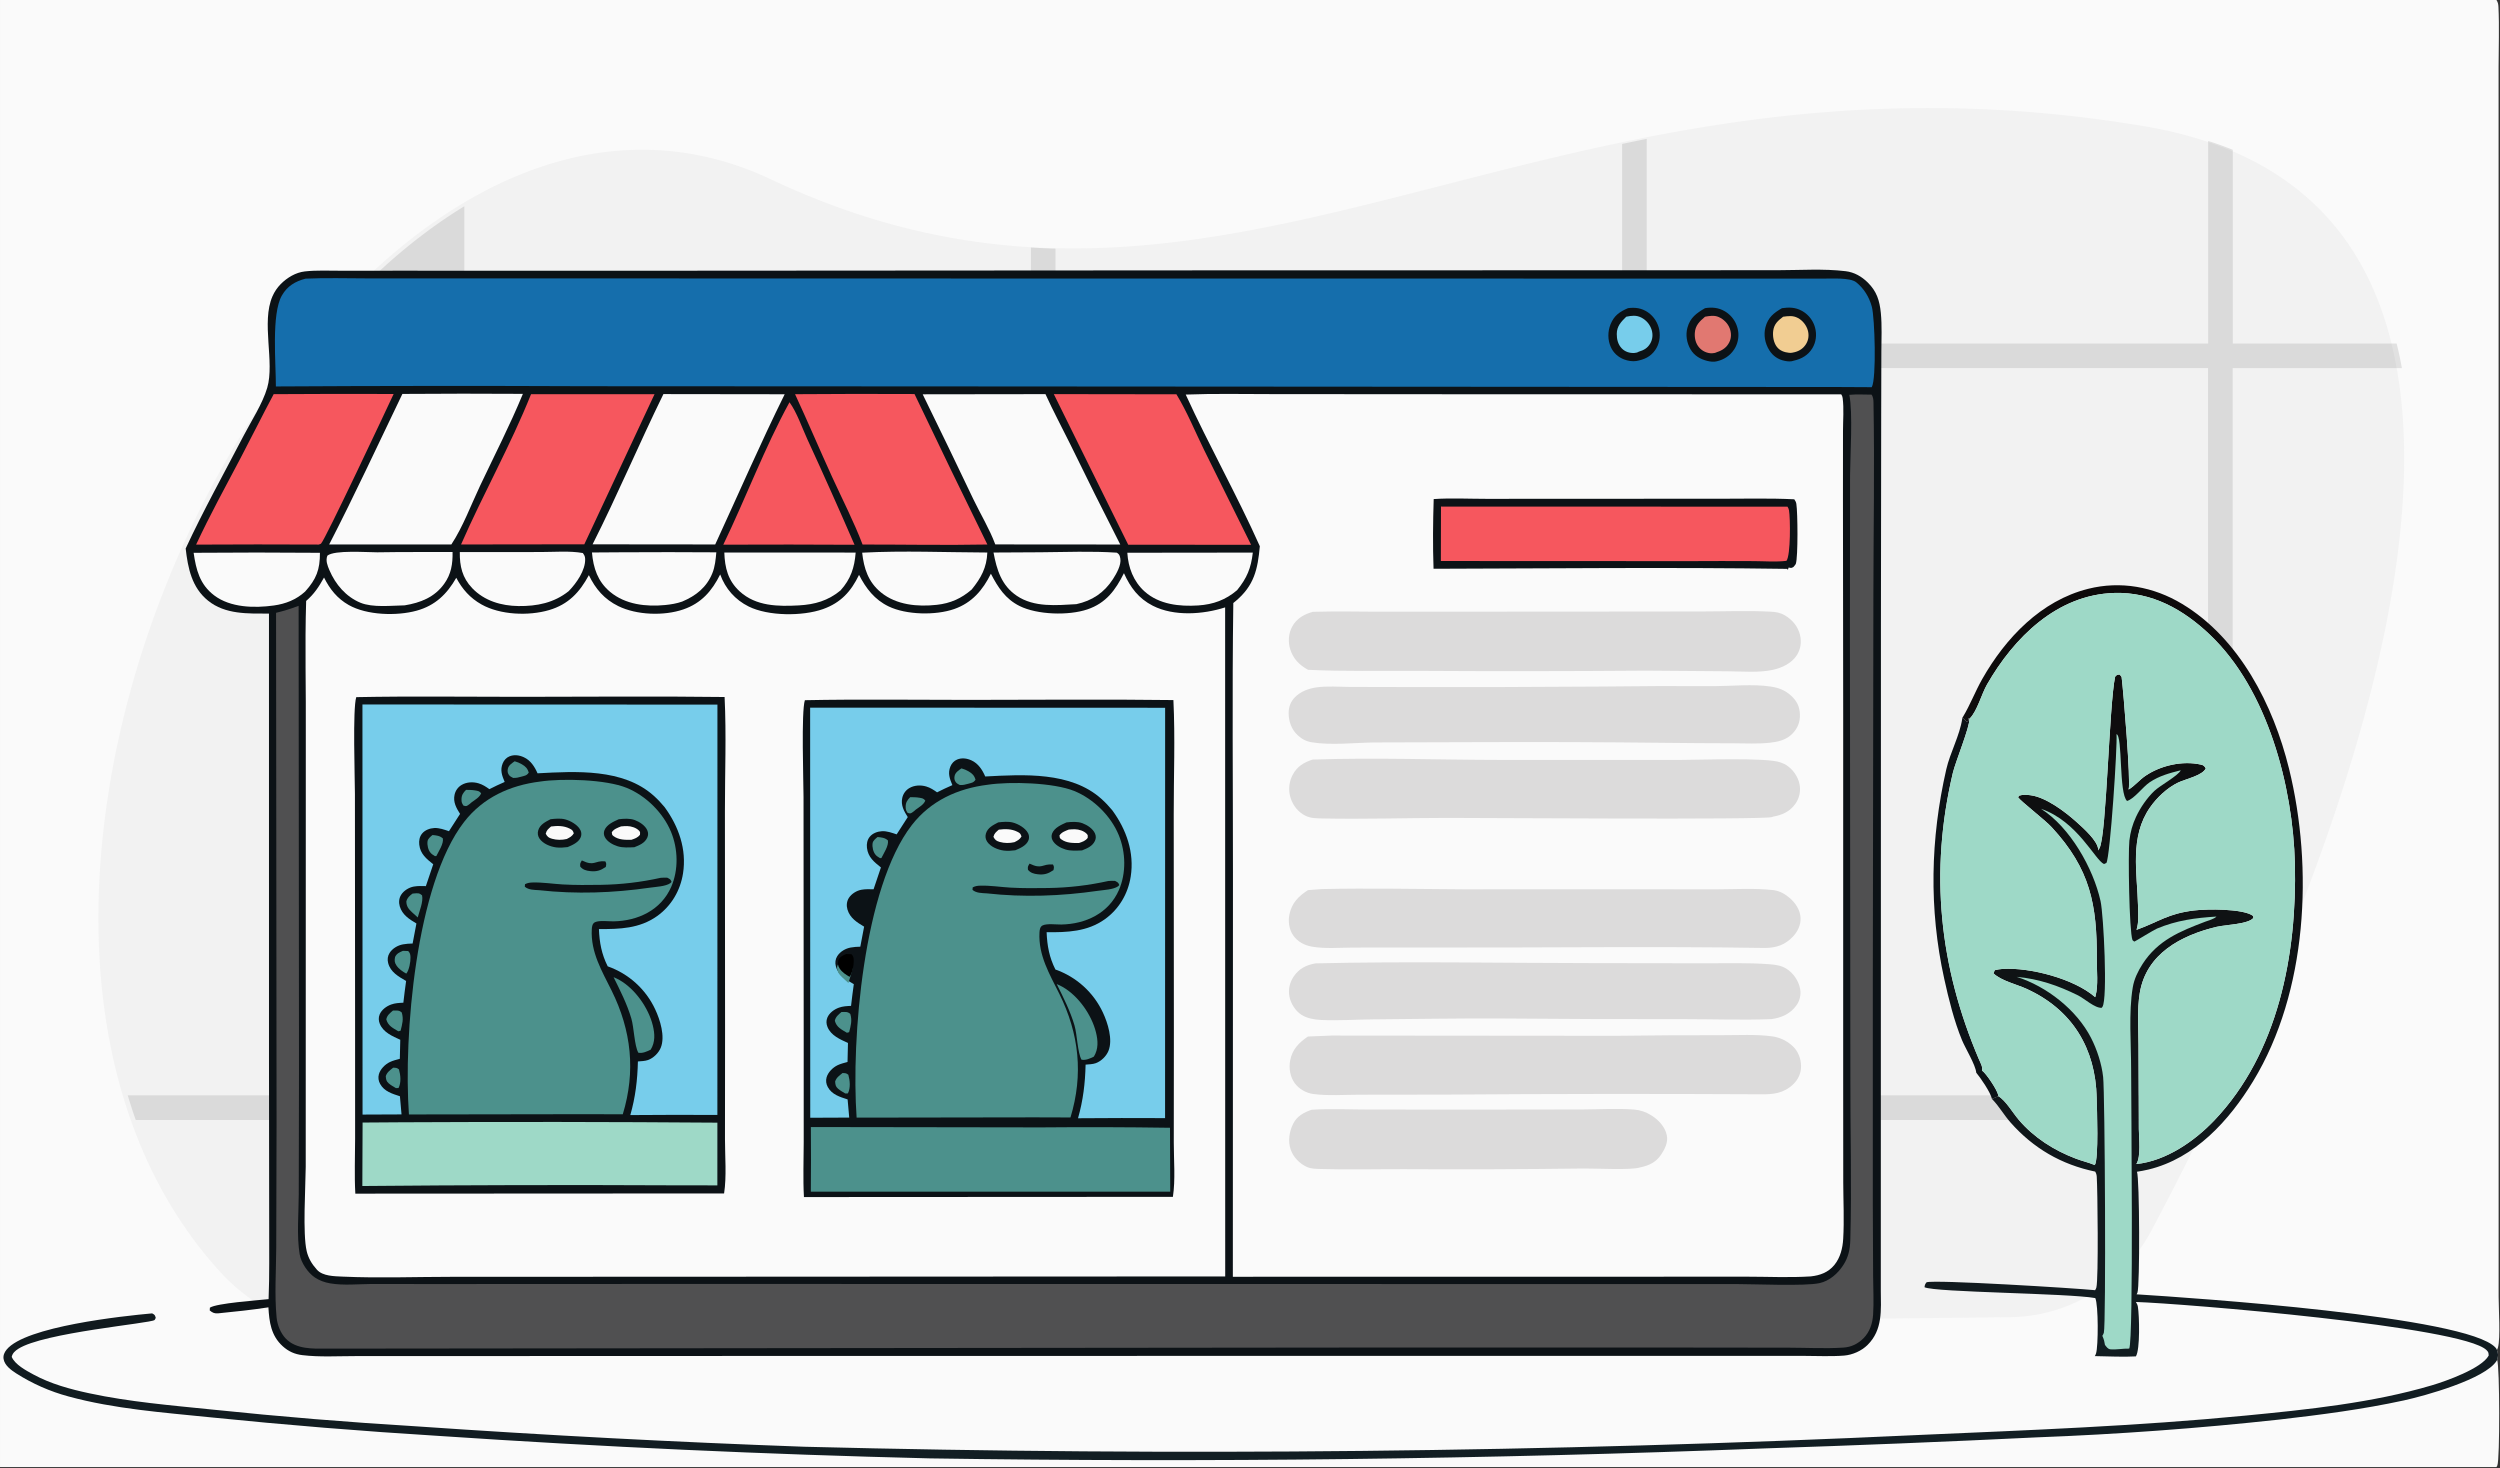 <?xml version="1.0" encoding="UTF-8" standalone="no"?>
<svg
   version="1.1"
   viewBox="0 0 1129 663"
   id="svg77"
   sodipodi:docname="undraw_attributico_douple.svg"
   inkscape:version="1.3.2 (091e20e, 2023-11-25, custom)"
   xmlns:inkscape="http://www.inkscape.org/namespaces/inkscape"
   xmlns:sodipodi="http://sodipodi.sourceforge.net/DTD/sodipodi-0.dtd"
   xmlns:xlink="http://www.w3.org/1999/xlink"
   xmlns="http://www.w3.org/2000/svg"
   xmlns:svg="http://www.w3.org/2000/svg">
  <rect x="0" y="0" width="1129" height="663" fill="#333333" stroke="none"/>
  <sodipodi:namedview
     id="namedview77"
     pagecolor="#ffffff"
     bordercolor="#000000"
     borderopacity="0.25"
     inkscape:showpageshadow="2"
     inkscape:pageopacity="0.0"
     inkscape:pagecheckerboard="0"
     inkscape:deskcolor="#d1d1d1"
     inkscape:zoom="0.87422498"
     inkscape:cx="564.5"
     inkscape:cy="331.15046"
     inkscape:window-width="1920"
     inkscape:window-height="1009"
     inkscape:window-x="-8"
     inkscape:window-y="-8"
     inkscape:window-maximized="1"
     inkscape:current-layer="svg77" />
  <path
     transform="scale(0.647,0.647)"
     d="m0 0h1742.5c1.02 1.612 1.29 2.829 1.38 4.713 0.69 13.992 0.1 28.296 0.1 42.313l0.01 81.987 0.01 250.85 0.01 431.8v93.478c0 8.197 1.39 28.686-0.48 35.514-0.16 0.584-0.41 1.151-0.68 1.692 0.96 3.081 0.94 3.593 0.12 6.719 1.84 4.665 1.94 69.971 0.14 73.841-0.24 0.52-0.34 0.66-0.61 1.1h-1742.5v-1024z"
     fill="#FAFAFA"
     id="path1" />
  <defs
     id="defs3">
    <linearGradient
       id="gradient_0"
       x1="862.84"
       x2="874.72"
       y1="421.89"
       y2="1018.4"
       gradientUnits="userSpaceOnUse">
      <stop
         stop-color="#0D0A0A"
         offset="0"
         id="stop2" />
      <stop
         stop-color="#121E23"
         offset="1"
         id="stop3" />
    </linearGradient>
  </defs>
  <path
     id="Path_299"
     data-name="Path 299"
     d="m 1005.915,486.967 q -1.74,3.75 -3.47,7.4 -2.7,5.67 -5.33,11.12 c -0.78,1.61 -1.56,3.19 -2.32,4.77 -8.6,17.57 -16.63,33.11 -23.45,45.89 a 73.21,73.21 0 0 1 -63.81,38.7 l -151.65,1.65 h -1.6 l -13,0.14 -11.12,0.12 -34.1,0.37 h -1.38 l -17.36,0.19 h -0.53 l -107,1.16 -95.51,1 -11.11,0.12 -69,0.75 h -0.08 l -44.75,0.48 h -0.48 l -141.5,1.53 -42.33,0.46 a 87.991,87.991 0 0 1 -10.79,-0.54 v 0 c -1.22,-0.14 -2.44,-0.3 -3.65,-0.49 a 87.38,87.38 0 0 1 -51.29,-27.54 c -18.21,-20.03 -31.46,-43.4 -40.36,-68.76 q -1.93,-5.49 -3.6,-11.12 c -30.81,-104.15 6.75,-238.52 74.35,-328.44 q 4.25,-5.64 8.64,-11 l 0.07,-0.08 c 20.79,-25.52 44.1,-46.84 68.93,-62 44,-26.91 92.75,-34.49 140.7,-11.9 40.57,19.12 78.45,28.11 115.17,30.55 3.71,0.24 7.42,0.42 11.11,0.53 84.23,2.65 163.17,-27.7 255.87,-47.29 3.69,-0.78 7.39,-1.55 11.12,-2.28 66.13,-13.16 139.49,-20.1 226.73,-5.51 a 189.089,189.089 0 0 1 26.76,6.4 q 5.77,1.86 11.12,4 c 41.64,16.94 64.35,48.24 74,87.46 q 1.37,5.46 2.37,11.11 c 17.11,94.34 -33,228.16 -76.37,321.05 z"
     fill="#f2f2f2" />
  <path
     d="m 543.814,494.664 a 95.21,95.21 0 0 1 -1.87,11.12 h 93.7 v -11.12 z m -78.25,62.81 11.11,-0.09 v -27.47 c -3.81,-0.17 -7.52,-0.34 -11.11,-0.52 z m -232.92,-62.81 v 11.12 h 198.5 v -11.12 z m 849.68,-339.52 h -74 V 67.654 q -5.35,-2.17 -11.12,-4 v 91.49 h -253.54 V 62.724 c -3.73,0.73 -7.43,1.5 -11.12,2.28 v 90.14 h -255.87 v -42.85 c -3.69,-0.11 -7.4,-0.29 -11.11,-0.53 v 43.38 h -255.87 V 93.144 c -24.83,15.16 -48.14,36.48 -68.93,62 h -0.07 v 0.08 q -4.4,5.4 -8.64,11 h 8.64 v 328.44 h -83 q 1.66,5.63 3.6,11.12 h 79.39 v 93.62 a 87,87 0 0 0 12.2,2.79 c 1.21,0.19 2.43,0.35 3.65,0.49 a 87.991,87.991 0 0 0 10.79,0.54 l 42.33,-0.46 v -97 h 255.91 v 94.21 l 11.11,-0.12 v -94.07 h 255.87 v 91.36 l 11.12,-0.12 v -91.24 h 253.49 v 4.77 c 0.76,-1.58 1.54,-3.16 2.32,-4.77 q 2.63,-5.45 5.33,-11.12 1.73,-3.64 3.47,-7.4 v -321 h 76.42 q -1.01,-5.69 -2.37,-11.12 z m -872.63,339.52 v -328.44 h 255.87 v 328.44 z m 267,0 v -328.44 h 255.85 v 328.44 z m 520.48,0 h -253.51 v -328.44 h 253.49 z"
     opacity="0.1"
     data-name="Path 300"
     id="path4" />
  <path
     transform="scale(0.647,0.647)"
     d="m1369.7 501.06c0.21 0.137 0.42 0.271 0.63 0.411 1.02 0.687 1.82 1.594 2.66 2.487l0.7-0.387 0.35-2.387 0.51 0.044 0.05 0.522c0.55 5.057-9.72 30.089-11.51 37.642-16.41 69.246-9.53 135.22 18.28 200.24 1.04 2.448 2.63 4.908 2.08 7.611 2.92 2.045 10.58 13.478 11.27 17.098 0.05 0.272 0.08 0.547 0.13 0.82l-4.5 1.859c-1.04-4.681-7.85-14.527-10.96-18.308-0.4-5.271-7.61-17.089-9.9-22.613-5.52-13.367-9.34-28.842-12.44-42.924-10.74-48.732-9.66-97.647 1.43-146.15 2.72-11.875 9.38-23.522 11.14-35.387 0.03-0.191 0.05-0.382 0.08-0.573z"
     fill="#0C1216"
     id="path2" />
  <path
     d="m1369.7 501.06 0.35-0.579c5.12-8.451 8.67-17.985 13.59-26.622 16.32-28.66 40.99-54.605 73.87-62.866 22.64-5.689 45.59-1.484 65.5 10.47 40.15 24.117 63.78 70.769 74.67 114.9 17.16 69.519 12.92 155.95-24.99 218.26-16.72 27.475-40.62 53.921-73.16 61.715q-3.94 0.92-7.95 1.526c1.84 4.114 2.11 80.06 0.33 84.423-0.21 0.509-0.29 0.606-0.58 1.134 39.15 2.481 230.47 15.307 250.49 37.152 0.52 0.563 0.82 1.052 1.08 1.766 0.96 3.081 0.94 3.593 0.12 6.719-0.11 0.238-0.2 0.491-0.34 0.715-7.98 12.886-50.5 24.594-64.76 27.695-28.74 6.254-57.9 10.017-87.1 13.383q-84.34 9.208-169.12 12.408-94.9 4.61-189.86 7.71-291.35 11.38-582.89 6.96-171.42-4.15-342.51-15.67-79.97-4.896-159.68-13.003c-32.922-3.371-66.89-5.798-98.932-14.553q-4.845-1.305-9.578-2.975-4.732-1.671-9.323-3.697-4.591-2.025-9.015-4.395t-8.654-5.07c-3.572-2.318-8.061-5.55-8.766-10.074-0.381-2.444 0.603-4.597 2.115-6.464 13.131-16.215 81.191-23.47 101.59-25.308 1.9 1.039 1.854 1.034 2.526 3.099-0.298 0.52-0.43 1.18-0.893 1.561-2.832 2.329-77.482 8.742-95.062 20.082-2.238 1.444-4.025 3.006-4.581 5.622 2.286 5.4 10.059 9.538 15.096 12.274 12.15 6.601 25.583 10.247 39.029 13.135 27.98 6.012 57.117 8.422 85.579 11.335q71.556 7.475 143.37 11.78 134.98 9.331 270.19 14.201 194.59 4.97 389.24 2.91 194.65-2.06 389.09-11.14c75.92-3.32 151.94-6.176 227.61-13.518 43-4.173 88.56-8.826 130.08-21.145 9.58-2.84 34.68-11.674 39.61-20.731-0.11-1.911-0.05-2.374-1.49-3.809-16.75-16.626-212.84-32.585-244.74-33.614 0.62 0.996 1.16 2.07 1.36 3.236 1.05 6.132 1.64 30.07-1.38 34.741-9.41 0.567-19.2-0.097-28.65-0.19 0.34-0.589 0.62-1.191 0.83-1.838 1.61-4.871 1.71-33.918-0.52-38.669-19.06-3.432-111.87-3.945-119.19-7.568 0.24-1.755 0.35-2.046 1.42-3.446 5.19-1.979 103.87 4.112 117.63 5.511 0.4-0.615 0.72-1.134 0.9-1.849 1.56-5.935 0.85-68.765 0.27-77.377-0.1-1.376-0.4-2.374-1.09-3.554-23.54-4.876-43.13-16.219-59.11-34.306-4.47-5.065-7.85-11.058-12.5-15.947l-0.48-0.492 4.5-1.859c4.95 2.806 10.14 11.672 14.09 16.305 10.78 12.633 24.65 21.436 40.06 27.285 4.17 1.583 8.53 2.571 12.66 4.255l0.5 0.209c2.81-4.624 1.5-38.804 1.32-46.944-0.77-34.476-16.93-61.392-48.82-76.005-6.97-3.195-17.73-5.593-23.26-10.886l0.94-2.195c1.86-0.453 3.73-0.784 5.64-0.898 19.03-1.127 49.88 6.902 64.45 19.724 0.08-0.271 0.17-0.54 0.24-0.812 1.99-7.365 0.85-17.739 0.89-25.434 0.23-38.345-4.52-63.154-31.46-92.336-4.83-5.236-21.99-18.428-23.51-20.949l0.79-1.13c2.82-0.875 5.22-0.634 8.09-0.254 10.67 1.417 24.05 11.536 32.02 18.72 4.49 4.048 14.97 13.229 15.06 19.326 0 0.156-0.01 0.311-0.02 0.466 0.34-0.578 0.64-1.152 0.96-1.741 4.83-8.98 6.67-99.915 10.85-119.51 1.35-1.372 1.2-1.482 3.25-1.499l1.27 1.629c1.27 10.079 6.55 73.554 4.9 78.615 4.19-2.496 7.58-6.758 11.72-9.574 10.68-7.261 25.91-10.741 38.73-7.837 2.01 0.456 2.35 0.986 3.42 2.586-2.06 4.996-14.62 7.666-19.42 10.01-7.59 3.704-14.61 10.309-19.42 17.184-14.54 20.753-8.99 45.63-8.44 69.306 0.12 5.311 0.6 11.14-1.08 16.244 15.72-5.669 21.63-11.242 40.11-13.518 8.87-1.092 34.7-1.332 41.3 3.83l0.16 1.417c-3.71 4.424-19.51 4.689-25.67 6.173-24.65 5.932-49.1 18.679-53.63 46.244-1.91 11.634-0.89 24.37-0.87 36.192l0.23 58.824c0.05 6.48 1.61 18.91-1.71 24.312 20.58-2.172 40.39-15.786 54.31-30.389 44.82-47.021 57.88-116.38 56.33-179.25-1.33-53.835-19.04-121.66-59.39-159.89-18.6-17.624-40.41-29.864-66.67-29.083-39.98 1.19-70.04 31.115-88.84 63.893-3.8 6.625-6.85 18.491-11.96 23.632-0.12 0.12-0.25 0.232-0.37 0.348l-0.05-0.522-0.51-0.044-0.35 2.387-0.7 0.387c-0.84-0.893-1.64-1.8-2.66-2.487-0.21-0.14-0.42-0.274-0.63-0.411z"
     fill="url(#gradient_0)"
     id="path3"
     transform="scale(0.647,0.647)" />
  <path
     transform="scale(.647 .647)"
     d="m1477.3 512.42c4.4 1.226 1.53 41.454 7.37 46.645 5.17-1.579 10.94-9.814 15.81-13.068 6.79-4.533 13.87-6.381 21.66-8.359-1.65 3.736-14.67 10.791-18.48 14.475-5.19 5.013-9.7 11.575-12.74 18.098q-0.92 1.952-1.67 3.975-0.75 2.022-1.34 4.1-0.58 2.078-0.98 4.197-0.41 2.119-0.64 4.265c-0.94 8.926-0.17 63.117 2.17 69.45 0.46 0.333 0.83 0.86 1.38 0.999 0.22 0.057 13.5-8.136 15.68-9.044 13.88-5.797 26.62-7.447 41.57-8.407-1.73 1.764-5.5 2.693-7.84 3.584-17.55 6.677-33.07 12.917-43.77 29.551-3.18 4.954-5.83 10.377-6.82 16.228-2.97 17.489-1.14 39.761-1.15 57.848-0.01 18.436 1.78 188.76-1.35 194.36-4.27-0.139-9.02 0.881-13.1 0.493-1.87-0.178-2.75-1.761-3.83-3.085-0.29-2.091-0.72-3.802-1.57-5.743l-0.25-0.559c0.41-0.696 0.8-1.358 1.05-2.133 1.59-5.086 0.78-166.92-0.49-178.55-1-9.153-4.24-19.097-8.44-27.304-10.09-19.685-31.02-35.964-51.91-42.609 15.48 1.421 28.91 6.058 42.8 12.922 4.47 2.208 11.91 9.1 16.55 8.67 0.18-0.231 0.37-0.453 0.53-0.694 3.67-5.451 0.84-63.964-1.34-73.797-5.09-22.956-21.35-51.586-41.54-64.383 25.52 8.729 37.69 35.816 43.95 38.548l1.67-0.758c2.61-4.042 7.8-82.207 7.06-89.915z"
     fill="#9ED9C7"
     id="path5" />
  <path
     transform="scale(.647 .647)"
     d="m1374.6 501.75c0.12-0.116 0.25-0.228 0.37-0.348 5.11-5.141 8.16-17.007 11.96-23.632 18.8-32.778 48.86-62.703 88.84-63.893 26.26-0.781 48.07 11.459 66.67 29.083 40.35 38.233 58.06 106.05 59.39 159.89 1.55 62.864-11.51 132.23-56.33 179.25-13.92 14.603-33.73 28.217-54.31 30.389 3.32-5.402 1.76-17.832 1.71-24.312l-0.23-58.824c-0.02-11.822-1.04-24.558 0.87-36.192 4.53-27.565 28.98-40.312 53.63-46.244 6.16-1.484 21.96-1.749 25.67-6.173l-0.16-1.417c-6.6-5.162-32.43-4.922-41.3-3.83-18.48 2.276-24.39 7.849-40.11 13.518 1.68-5.104 1.2-10.933 1.08-16.244-0.55-23.676-6.1-48.553 8.44-69.306 4.81-6.875 11.83-13.48 19.42-17.184 4.8-2.344 17.36-5.014 19.42-10.01-1.07-1.6-1.41-2.13-3.42-2.586-12.82-2.904-28.05 0.576-38.73 7.837-4.14 2.816-7.53 7.078-11.72 9.574 1.65-5.061-3.63-68.536-4.9-78.615l-1.27-1.629c-2.05 0.017-1.9 0.127-3.25 1.499-4.18 19.599-6.02 110.53-10.85 119.51-0.32 0.589-0.62 1.163-0.96 1.741 0.01-0.155 0.02-0.31 0.02-0.466-0.09-6.097-10.57-15.278-15.06-19.326-7.97-7.184-21.35-17.303-32.02-18.72-2.87-0.38-5.27-0.621-8.09 0.254l-0.79 1.13c1.52 2.521 18.68 15.713 23.51 20.949 26.94 29.182 31.69 53.991 31.46 92.336-0.04 7.695 1.1 18.069-0.89 25.434-0.07 0.272-0.16 0.541-0.24 0.812-14.57-12.822-45.42-20.851-64.45-19.724-1.91 0.114-3.78 0.445-5.64 0.898l-0.94 2.195c5.53 5.293 16.29 7.691 23.26 10.886 31.89 14.613 48.05 41.529 48.82 76.005 0.18 8.14 1.49 42.32-1.32 46.944l-0.5-0.209c-4.13-1.684-8.49-2.672-12.66-4.255-15.41-5.849-29.28-14.652-40.06-27.285-3.95-4.633-9.14-13.499-14.09-16.305-0.05-0.273-0.08-0.548-0.13-0.82-0.69-3.62-8.35-15.053-11.27-17.098 0.55-2.703-1.04-5.163-2.08-7.611-27.81-65.012-34.69-130.99-18.28-200.24 1.79-7.553 12.06-32.585 11.51-37.642z"
     fill="#9ED9C7"
     id="path6" />
  <path
     d="m872.06 188.7 280.06-0.057 88.71-0.041c15.52-6e-3 32.11-1.183 47.48 0.696 5.97 0.731 11.11 3.695 15.36 7.887 6.25 6.16 8.28 12.614 9.13 21.22 0.89 8.947 0.39 18.27 0.37 27.27l-0.12 46.085-0.18 144.1-0.09 464.65c0.1 13.894 1.44 27.662-9.26 38.265-4.17 4.134-10.5 6.95-16.35 7.412-9.38 0.741-19.16 0.205-28.57 0.198l-52.01-1e-3 -165.13-0.013-517.96 0.077-275.52 0.096c-12.129 0-24.836 0.788-36.868-0.654-5.459-0.654-9.771-2.582-13.858-6.303-8.054-7.331-9.336-16.831-9.899-27.076-11.367 1.774-23.372 3.023-34.831 4.165-2.777 0.276-4.065-0.312-6.131-1.985l0.112-1.938c4.675-3.14 33.514-5.135 40.968-5.971 0.706-16.689 0.351-33.543 0.421-50.251l-0.137-113.77-0.014-314.47c-14.659-0.042-30.465 0.72-42.565-9.066-11.318-9.156-14.023-22.686-15.577-36.366 12.354-26.613 26.832-52.579 40.378-78.616 5.426-10.427 13.22-22.289 16.535-33.536 5.328-18.08-4.314-45.739 3.712-63.975q0.512-1.169 1.128-2.285 0.616-1.117 1.331-2.173 0.716-1.056 1.525-2.042t1.705-1.894c4.472-4.528 10.473-8.166 16.873-8.886 8.189-0.922 16.764-0.467 25.009-0.484l43.728-0.019 141.28 0.047 449.26-0.303z"
     fill="#0C1216"
     id="path7"
     transform="scale(.647 .647)" />
  <g
     id="g79">
    <g
       fill="#FAFAFA"
       id="g15">
      <path
         transform="scale(.647 .647)"
         d="m601.79 385.77c28.855-1.532 58.438-0.224 87.351-0.112-0.408 10.562-4.409 17.787-10.911 25.819-7.212 6.257-14.825 9.644-24.356 10.689-13.414 1.471-28.175 0.161-38.974-8.669-8.855-7.239-11.92-16.73-13.11-27.727z"
         id="path8" />
      <path
         transform="scale(.647 .647)"
         d="m433.9 385.49q33.045-0.207 66.089 0.028c-0.46 5.001-0.885 9.899-2.784 14.606-3.964 9.822-11.466 15.749-21.024 19.762-3.737 1.34-7.914 2.028-11.865 2.416-13.321 1.31-27.841-0.291-38.451-9.177-8.67-7.261-11.719-16.604-12.675-27.496l20.71-0.139z"
         id="path9" />
      <path
         transform="scale(.647 .647)"
         d="m786.86 385.81 87.597-0.105c-1.228 10.844-4.137 17.812-10.967 26.224-7.986 6.837-16.695 9.988-27.161 10.671-13.068 0.853-27.278-0.669-37.414-9.756-7.779-6.974-11.449-16.777-12.055-27.034z"
         id="path10" />
      <path
         transform="scale(.647 .647)"
         d="m726.35 385.48c17.619-0.163 35.641-0.894 53.21 0.286 1.71 1.081 2.039 1.98 2.412 4.019 0.834 4.556-2.783 10.77-5.135 14.42-6.124 9.507-14.589 15.118-25.547 17.493-13.898 0.783-29.427 2.379-41.564-5.826-10.757-7.272-13.982-18.147-16.264-30.21l32.888-0.182z"
         id="path11" />
      <path
         transform="scale(.647 .647)"
         d="m320.94 385.36 56.486-0.048c9.416-4e-3 20.145-0.938 29.381 0.699 1.027 1.525 1.547 2.158 1.623 4.069 0.319 7.993-6.203 17.116-11.495 22.548-10.245 8.189-22.156 10.55-35.022 10.395-12.01-0.146-23.812-3.603-32.318-12.491-6.945-7.256-8.792-15.393-8.655-25.172z"
         id="path12" />
      <path
         transform="scale(.647 .647)"
         d="m263.37 385.51c17.494-0.305 35.017-0.15 52.515-0.201 0.151 8.241-0.917 15.331-5.848 22.197-6.778 9.436-16.57 13.224-27.581 15.025-9.155 0.143-22.237 1.724-30.859-1.818-10.072-4.138-17.483-12.863-21.659-22.726-1.36-3.213-2.826-6.744-1.411-10.161 5.016-4.028 27.316-2.323 34.843-2.316z"
         id="path13" />
      <path
         transform="scale(.647 .647)"
         d="m135.15 385.85q44.08-0.372 88.159 5e-3c0.047 11.749-2.465 18.323-10.344 27.056-6.216 5.672-13.561 8.561-21.843 9.717-13.605 1.899-30.299 1.536-41.616-7.044-10.102-7.658-12.628-17.867-14.356-29.734z"
         id="path14" />
      <path
         transform="scale(.647 .647)"
         d="m505.57 385.66 91.68 0.031c-0.813 10.565-3.469 18.523-10.573 26.43-8.69 7.184-17.93 9.813-29.037 10.436-14.498 0.814-29.976 0.647-41.33-9.763-8.199-7.517-10.379-16.435-10.74-27.134z"
         id="path15" />
    </g>
    <path
       transform="scale(.647 .647)"
       d="m551.06 280.76c5.189 7.138 8.692 17.638 12.412 25.724q16.897 36.695 32.973 73.757l-45.057-0.15-46.543 0.086c15.852-32.809 28.728-67.48 46.215-99.417z"
       fill="#f6575e"
       id="path16" />
    <path
       transform="scale(.647 .647)"
       d="m463.06 275.07 84.646 0.114c-17.051 34.499-32.385 69.893-48.49 104.84l-85.59-0.091c17.4-34.448 32.452-70.182 49.434-104.86z"
       fill="#FAFAFA"
       id="path17" />
    <path
       transform="scale(.647 .647)"
       d="m554.95 275.15q41.689-0.336 83.378-0.114 25.101 52.67 50.845 105.03c-28.986 0.569-58.105-0.011-87.103 0.012-6.052-15.944-14.153-31.632-21.263-47.182-8.772-19.183-16.963-38.619-25.857-57.746z"
       fill="#f6575e"
       id="path18" />
    <path
       transform="scale(.647 .647)"
       d="m280.86 274.96q42.056-0.329 84.112-0.047c-8.949 21.743-19.83 42.881-29.877 64.147-6.279 13.292-11.972 28.691-20.04 40.95l-85.299 0.021c17.829-34.577 34.224-70.017 51.104-105.07z"
       fill="#FAFAFA"
       id="path19" />
    <g
       fill="#f6575e"
       id="g22">
      <path
         transform="scale(.647 .647)"
         d="m735.55 275.09 85.579 0.122c7.395 12.119 13.123 26.199 19.376 38.968l32.747 66.098-85.777-0.083-51.925-105.1z"
         id="path20" />
      <path
         transform="scale(.647 .647)"
         d="m191.02 275.12q41.866-0.283 83.732-0.12c-4.767 10.259-47.776 101.78-50.659 104.4-0.446 0.406-1.11 0.471-1.664 0.706q-42.776-0.22-85.552 0.033c9.539-20.463 20.516-40.464 31.044-60.434 7.807-14.807 15.217-29.82 23.099-44.589z"
         id="path21" />
      <path
         transform="scale(.647 .647)"
         d="m370.67 275.13 86.186 0.023-49.007 104.77-86.044 0.117c15.425-35.265 34.583-69.207 48.865-104.91z"
         id="path22" />
    </g>
  </g>
  <g
     id="g78">
    <path
       transform="scale(.647 .647)"
       d="m644.03 275.22 85.702-0.117c5.296 11.695 11.48 23.157 17.157 34.687q17.188 35.307 35.047 70.278l-87.238-0.072c-3.951-10.668-10.366-21.229-15.313-31.549q-17.468-36.715-35.355-73.227z"
       fill="#FAFAFA"
       id="path23" />
    <path
       transform="scale(.647 .647)"
       d="m1290.8 275.59c5.11-0.484 10.47-0.147 15.61-0.132 1.1 1.853 1.23 3.534 1.27 5.657 0.79 44.327-0.01 88.795-0.07 133.14l-0.4 268.47v158.69l0.21 49.282c0.05 8.86 0.57 18.007 0 26.839-0.41 6.164-2.3 12.12-6.74 16.574-3.85 3.87-8.46 6.122-13.9 6.488-12.52 0.842-25.53 0.094-38.11 0.07l-73.54-0.089-229.87-3e-3 -717.48 0.753c-9.475 0.067-20.98 0.471-28.166-6.866-3.718-3.796-6.048-9.619-6.549-14.863-1.513-15.848-0.353-32.536-0.254-48.499l0.231-87.025-0.288-294.02-0.065-62.319c5.431-1.294 10.526-2.894 15.744-4.876l0.263 324.24-0.17 86.511c-0.018 13.292-1.537 28.86 0.655 41.935 0.976 5.827 5.655 12.745 10.497 16.056 3.213 2.197 6.918 3.509 10.734 4.166 9.24 1.593 19.597 0.507 28.973 0.434l40.855 0.054 166.22-0.075 596.58 0.074 148.56 1e-3c12.44 0 48.1 1.612 58.41-0.649 7.01-1.538 12.83-6.73 16.63-12.634 3.56-5.525 4.68-11.026 4.86-17.522 1.07-38.374-0.07-77.012 0.04-115.43l-0.31-306.27 0.1-111.93c0.09-13.867 2.04-44.055-0.53-56.241z"
       fill="#505051"
       id="path24" />
    <path
       transform="scale(.647 .647)"
       d="m213.2 194.5c14.552-0.689 29.336-0.176 43.91-0.182l81.598-0.017 254.79 0.082 679.1 0.078c5.48 0.054 18.8-0.855 23.03 2.566 5.43 4.393 9.05 10.299 10.88 17.026 2.09 7.655 3.34 50.218-0.04 56.202l-23.38-0.123-624.1-0.422-249.09-0.132q-108.67-0.487-217.34 0.164c0.054-15.912-3.245-50.63 4.213-63.536 3.809-6.59 9.253-9.786 16.434-11.706z"
       fill="#156eac"
       id="path25" />
    <path
       transform="scale(.647 .647)"
       d="m1136.3 215.1c5.12-0.701 9.62-0.065 13.94 2.903q0.77 0.537 1.49 1.147t1.37 1.287 1.24 1.416q0.58 0.738 1.09 1.53t0.94 1.63 0.77 1.715q0.35 0.876 0.61 1.782 0.25 0.905 0.42 1.832c0.88 4.814-0.04 9.978-2.86 14.02-3.28 4.703-7.69 6.625-13.16 7.621-2.79 0.391-5.84-0.083-8.47-1.08-4.23-1.602-7.52-4.559-9.37-8.706-2.21-4.97-2.19-10.775-0.17-15.804 2.46-6.112 6.28-8.767 12.16-11.293z"
       fill="#0C1216"
       id="path26" />
    <path
       transform="scale(.647 .647)"
       d="m1135.1 221.07c3.68-0.78 6.99-1.208 10.51 0.577q0.64 0.331 1.25 0.725 0.61 0.393 1.18 0.845 0.56 0.452 1.08 0.958t0.99 1.061q0.46 0.555 0.87 1.154t0.75 1.235q0.35 0.636 0.63 1.303 0.29 0.668 0.5 1.36c0.96 3.152 0.69 6.548-0.98 9.414-1.92 3.306-4.5 4.74-8.05 5.776-0.87 0.587-1.99 0.825-3.03 0.888-3.34 0.201-6.54-0.794-8.89-3.261-2.59-2.73-3.45-6.35-3.42-10.015 0.03-5.424 3.01-8.477 6.61-12.02z"
       fill="#77CDEB"
       id="path27" />
    <path
       transform="scale(.647 .647)"
       d="m1243.8 215.11c4.83-0.72 9.31-0.645 13.7 1.754q0.43 0.228 0.84 0.478 0.42 0.25 0.82 0.521t0.79 0.562 0.76 0.601 0.73 0.639q0.35 0.329 0.69 0.676 0.34 0.346 0.66 0.71 0.32 0.363 0.63 0.743 0.3 0.379 0.58 0.773 0.28 0.395 0.54 0.803 0.27 0.408 0.51 0.829t0.45 0.853q0.22 0.433 0.42 0.876 0.2 0.444 0.37 0.896 0.17 0.453 0.32 0.914t0.28 0.929c1.32 4.891 0.72 10.149-1.94 14.487-2.95 4.811-7.49 7.386-12.87 8.592-2.04 0.806-4.26 0.547-6.37 0.129-4.61-0.91-8.33-3.47-10.8-7.466-2.98-4.805-4.07-10.563-2.63-16.069 1.75-6.674 5.75-9.925 11.52-13.23z"
       fill="#0C1216"
       id="path28" />
    <path
       transform="scale(.647 .647)"
       d="m1244.6 221.07c3.75-0.478 6.79-0.989 10.32 0.877 3.32 1.757 5.95 5.092 6.94 8.705 0.88 3.162 0.54 6.448-1.14 9.283-1.8 3.043-4.52 4.959-7.91 5.845-1.29 0.383-2.71 0.614-4.06 0.475-3.28-0.341-6.42-1.442-8.51-4.138-2.32-3.003-3.06-7.619-2.54-11.347 0.66-4.732 3.36-6.968 6.9-9.7z"
       fill="#F1CD92"
       id="path29" />
    <path
       transform="scale(.647 .647)"
       d="m1190.1 215.1c4.87-0.789 9.34-0.411 13.68 2.096q0.42 0.243 0.82 0.506 0.41 0.264 0.8 0.547t0.77 0.586 0.74 0.624 0.71 0.66q0.34 0.339 0.67 0.695t0.64 0.728 0.6 0.759q0.29 0.386 0.56 0.787t0.52 0.815 0.48 0.841q0.23 0.426 0.44 0.863t0.39 0.884q0.19 0.447 0.35 0.902 0.16 0.456 0.3 0.919t0.26 0.933q0.12 0.458 0.21 0.921t0.16 0.931q0.07 0.467 0.12 0.937 0.04 0.47 0.06 0.942 0.03 0.472 0.02 0.945 0 0.472-0.03 0.944-0.02 0.471-0.07 0.941t-0.13 0.937q-0.07 0.466-0.17 0.928t-0.22 0.919-0.26 0.907q-0.15 0.449-0.32 0.891-0.16 0.442-0.35 0.875t-0.4 0.856q-0.21 0.422-0.44 0.834-0.24 0.411-0.49 0.81c-2.87 4.463-7.14 7.268-12.24 8.429-2.04 0.56-4.64 0.218-6.68-0.3-4.88-1.238-9.04-3.65-11.63-8.079-2.63-4.506-3.54-10.024-2.15-15.088 1.92-7.025 6.25-10.084 12.28-13.625z"
       fill="#0C1216"
       id="path30" />
    <path
       transform="scale(.647 .647)"
       d="m1190.1 221.07c3.11-0.575 6.46-1.134 9.45 0.177 3.51 1.536 6.5 4.423 7.82 8.058 1.16 3.176 1.17 6.557-0.35 9.626-1.79 3.612-4.87 5.68-8.61 6.849-1.02 0.557-2.41 0.81-3.56 0.825-3.28 0.042-6.65-1.536-8.79-3.98-2.48-2.826-3.33-6.478-3.1-10.159 0.33-5.367 3.29-8.098 7.14-11.396z"
       fill="#E17871"
       id="path31" />
    <path
       d="m827.62 275.41c19.649-0.767 39.487-0.332 59.156-0.328l101.99 0.084 296.38 0.079c0.57 0.877 0.87 1.517 1.01 2.573 0.96 7.3 0.24 15.606 0.24 23.015l-0.03 47.19 0.17 152.36-0.01 251.64 0.05 73.356c0.04 13.036 0.73 26.382-0.04 39.381-0.37 6.42-2.01 13.097-6.16 18.168-4.27 5.214-9.97 7.264-16.45 7.983-14.83 0.965-30.2 0.185-45.08 0.192l-87.92 0.031-270.41 0.039 0.079-282.06c0.031-62.716-0.638-125.52 0.249-188.23q0.8-0.631 1.582-1.284c12.946-10.829 15.48-22.215 16.924-38.339-15.987-35.822-35.392-70.164-51.728-105.86z"
       fill="#FAFAFA"
       id="path32"
       transform="scale(.647 .647)" />
    <path
       transform="scale(.647 .647)"
       d="m915.48 774.61c13.308-0.909 27.151-0.146 40.525-0.151l81.646 0.026 66.82-0.093c11.86-0.05 24.27-0.841 36.09 0.065 4.44 0.341 8.29 1.707 12.07 4.06 4.92 3.056 9.61 8.033 10.78 13.874 0.98 4.904-1.22 9.335-3.84 13.338-3.6 5.482-8.55 7.816-14.83 9.124-6.17 2.034-30.96 0.649-39.28 0.743q-62.86 0.808-125.72 0.46c-19.315-0.04-38.771 0.472-58.067-0.118-3.153-0.096-6.689-0.112-9.589-1.466-5.11-2.386-9.302-6.703-11.185-12.033-2.066-5.851-1.009-12.553 1.694-18.024 2.648-5.357 7.431-7.955 12.887-9.805z"
       fill="#DCDBDB"
       id="path33" />
    <path
       transform="scale(.647 .647)"
       d="m1000.7 348.35c12.15-0.834 24.8-0.154 37-0.158l71.89-0.046 91.09-0.025c17.18 0.011 34.55-0.459 51.7 0.379 0.76 1.074 1.25 1.907 1.46 3.221 0.97 6.064 1.21 37.027-0.36 41.781-0.2 0.608-1.22 1.656-1.64 2.216-1.55 0.945-1.67 0.729-3.39 0.425l-0.55 1.673-0.45-0.745c-82.23-1.225-164.61-0.279-246.85-0.08-0.57-16.074-0.41-32.566 0.1-48.641z"
       fill="#0C1216"
       id="path34" />
    <path
       transform="scale(.647 .647)"
       d="m1005.8 353.58 241.85 0.073c0.49 0.783 0.88 1.563 1.05 2.487 0.97 5.545 1.22 31.434-1.77 35.316-7.31 0.916-15.62 0.213-23.02 0.19q-22.35-0.116-44.7 0.015l-173.5-0.079 0.09-38.002z"
       fill="#f6575e"
       id="path35" />
  </g>
  <g
     fill="#DCDBDB"
     id="g41">
    <path
       transform="scale(.647 .647)"
       d="m918.16 672.43c64.071-1.514 128.48-0.244 192.58-0.186l79.01 0.118c14.98 0.049 30.35-0.475 45.26 0.663 4.36 0.332 8.37 0.861 12.11 3.264 4.74 3.046 8.34 8.428 9.36 13.979q0.14 0.763 0.2 1.535 0.05 0.773 0.03 1.547-0.02 0.775-0.12 1.543t-0.28 1.522-0.43 1.486-0.58 1.433q-0.33 0.702-0.73 1.367t-0.86 1.285c-4.26 5.766-10.27 8.362-17.18 9.34-19.71 0.781-39.7 0.051-59.44 0.041q-65.94 0.088-131.88-0.495c-28.87-0.083-57.77 0.386-86.644 0.638-12.055 0.106-24.361 0.989-36.388 0.423-4.731-0.222-9.812-1.07-13.867-3.671-4.118-2.642-7.366-7.847-8.292-12.611-0.958-4.929 0.15-9.875 2.946-14.021 3.767-5.585 8.741-8.024 15.2-9.2z"
       id="path36" />
    <path
       transform="scale(.647 .647)"
       d="m1118.8 479.2q38.78-0.517 77.57-0.274c12.55-0.042 27.19-1.603 39.53 0.273 5.64 0.858 10.05 2.514 14.29 6.406 4.06 3.735 5.97 7.575 6.14 13.14 0.15 5.285-1.59 9.648-5.32 13.428-4.26 4.327-9.83 5.602-15.69 6.246-8.32 0.913-17.12 0.403-25.49 0.387q-23.66-0.038-47.31-0.316-64.05-0.741-128.1-0.489l-75.217 0.223c-13.9 0.174-29.826 2.111-43.442-0.086-3.985-0.644-7.036-2.229-9.988-4.965-4.213-3.905-6.203-9.349-6.314-15.05-0.086-4.433 1.326-8.379 4.468-11.55 3.943-3.979 9.626-6.049 15.077-6.806 7.366-1.023 15.409-0.365 22.846-0.302l36.015 0.082q70.465 0.181 140.94-0.347z"
       id="path37" />
    <path
       transform="scale(.647 .647)"
       d="m916.13 530.18c43.543-1.485 87.612 0.179 131.19 0.237l125.55 3e-3c12.64 0.02 60.66-1.855 69.95 1.753l0.51 0.204c1.22 0.472 2.39 0.934 3.5 1.643 4.58 2.93 8.21 8.042 9.23 13.403q0.09 0.442 0.15 0.888t0.11 0.895q0.04 0.449 0.06 0.899 0.01 0.45 0.01 0.9 0 0.451-0.03 0.901-0.03 0.449-0.08 0.897t-0.12 0.893q-0.08 0.444-0.17 0.885-0.1 0.44-0.21 0.875-0.12 0.435-0.26 0.863-0.14 0.429-0.3 0.849-0.16 0.421-0.35 0.833-0.18 0.412-0.38 0.814-0.21 0.402-0.43 0.793-0.22 0.392-0.47 0.771-0.24 0.379-0.5 0.746c-3.81 5.374-9.27 7.801-15.59 8.889-0.22 0.095-0.44 0.198-0.67 0.287-5.12 1.991-203.62 0.556-226.38 0.578-29.073 0.028-58.298 0.982-87.357 0.388-4.072-0.083-8.134-0.046-11.869-1.879-4.975-2.441-8.574-6.914-10.302-12.138q-0.168-0.505-0.31-1.017-0.143-0.512-0.259-1.031t-0.206-1.043-0.153-1.052-0.099-1.058q-0.036-0.531-0.045-1.062-0.01-0.532 8e-3 -1.064 0.018-0.531 0.062-1.061 0.045-0.53 0.116-1.057 0.071-0.526 0.169-1.049t0.223-1.04q0.124-0.517 0.274-1.027 0.151-0.51 0.327-1.011 0.176-0.502 0.377-0.994t0.427-0.974q0.226-0.481 0.476-0.95c3.024-5.774 7.791-8.619 13.819-10.58z"
       id="path38" />
    <path
       transform="scale(.647 .647)"
       d="m922.71 620.56c32.937-0.736 65.93-5e-3 98.873 0.169l108.25-0.047 67.64 0.071c13.18-0.028 27.14-0.938 40.21 0.533 4.37 0.491 8.32 2.723 11.6 5.578 4.03 3.507 7.21 8.294 7.49 13.756 0.26 4.893-1.99 9.606-5.3 13.105-5.53 5.84-11.58 7.837-19.42 7.953-77.45-1.256-155.09-0.124-232.57-0.309l-54.679 0.026c-9.312 0.01-19.982 0.981-29.146-0.652-5.121-0.912-10.01-3.467-12.997-7.821-2.931-4.271-3.695-9.862-2.609-14.873 1.718-7.92 6.306-12.501 12.896-16.753l9.76-0.736z"
       id="path39" />
    <path
       transform="scale(.647 .647)"
       d="m929.26 722.81 198.58 0.176q37.02-0.494 74.04-0.435c11.41 0.041 23.68-0.724 34.98 0.798q1.01 0.133 2.01 0.344 0.99 0.212 1.97 0.501t1.93 0.654 1.87 0.803q0.92 0.439 1.8 0.948 0.89 0.509 1.73 1.086t1.63 1.218q0.79 0.642 1.53 1.343c3.78 3.522 5.71 8.633 5.78 13.779 0.07 4.879-1.81 9.187-5.28 12.599-6.69 6.602-14.4 7.337-23.24 7.168q-109.4-0.578-218.8 0.219l-60.864 0.081c-10.498 9e-3 -21.9 0.891-32.282-0.497-5.002-0.668-9.968-3.467-12.947-7.582-3.204-4.426-4.19-10.411-3.19-15.727 1.478-7.848 6.041-12.433 12.393-16.813l16.362-0.663z"
       id="path40" />
    <path
       transform="scale(.647 .647)"
       d="m916.41 427.04c17.148-0.535 34.454-0.02 51.621-0.089l130.5-0.055 89.64-0.099c15.77-0.019 31.85-0.688 47.59 0.14 3.98 0.209 6.83 0.65 10.29 2.716 5.07 3.023 8.93 7.709 10.34 13.501 1.16 4.771 0.51 9.828-2.11 14.01-3.58 5.725-10.42 8.99-16.8 10.363-9.62 2.182-21.68 1.071-31.59 1.023l-57.02-0.444q-80.45 0.639-160.9 0.139c-24.914-0.119-50.046 0.477-74.929-0.716-6.048-3.305-10.417-7.671-12.486-14.354-1.618-5.228-1.202-11.2 1.489-16.003 3.136-5.597 8.355-8.514 14.364-10.132z"
       id="path41" />
  </g>
  <path
     transform="scale(.647 .647)"
     d="m784.5 400.06c4.5 9.989 10.164 17.66 20.179 22.756 14.815 7.537 35.074 6.105 50.451 1.128l0.052 467-388.98 0.209-150.17 0.049c-25.528 4e-3 -51.531 1.017-77.008-0.141-5.667-0.258-13.733-0.295-17.737-4.739l-0.393-0.444c-3.294-3.675-5.667-7.708-6.815-12.548-2.893-12.204-0.807-44.452-0.687-58.945l0.054-300.85c0.224-31.338-0.735-62.771 0.242-94.089 5.658-4.891 8.897-9.899 12.479-16.344 4.06 8.149 9.199 14.627 17.223 19.183 12.631 7.172 33.546 7.797 47.436 3.953 12.959-3.585 21.157-11.566 27.639-22.939 4.232 7.981 9.65 14.107 17.595 18.586 13.054 7.36 32.918 8.156 47.212 3.943 13.447-3.963 21.323-12.409 27.75-24.377 4.63 9.616 10.817 16.823 20.522 21.598 12.84 6.318 31.883 6.968 45.399 2.317 12.601-4.337 19.968-12.844 25.736-24.417 3.605 9.91 10.44 17.697 19.914 22.397 13.615 6.756 37.527 6.879 51.816 1.809 12.465-4.422 19.608-12.331 25.181-23.901 4.9 9.502 10.836 17.28 20.688 22.03 12.346 5.953 32.828 6.351 45.764 1.808 12.379-4.347 19.963-13.232 25.581-24.65 4.889 9.477 10.13 17.623 20.034 22.551 12.373 6.157 34.185 6.798 47.276 2.37 13.119-4.439 19.651-13.469 25.566-25.306z"
     fill="#FAFAFA"
     id="path42" />
  <path
     transform="scale(.647 .647)"
     d="m248.68 486.6c38.135-0.767 76.406-0.199 114.55-0.22 47.497-0.025 95.041-0.484 142.53 0.129 1.289 26.352 0.195 53.306 0.228 79.715l0.101 152.31-0.062 76.622c-7e-3 12.119 1.214 25.902-0.619 37.854l-257.39 0.144c-0.729-12.762-0.156-25.879-0.154-38.674l-0.016-74.052-0.114-166.16c-3e-3 -10.759-1.663-59.799 0.939-67.67z"
     fill="#0C1216"
     id="path43" />
  <g
     fill="#4C918C"
     id="g50">
    <path
       transform="scale(.647 .647)"
       d="m325.3 551.32c2.049 0.046 4.2 0.021 6.22 0.369 1.941 0.335 3.126 0.398 4.308 2.049-1.08 2.778-4.267 4.512-6.6 6.242-0.864 0.816-1.679 1.479-2.679 2.127-1.312 0.851-1.565 0.527-3.045 0.204-1.073-1.654-1.359-2.167-1.377-4.227-0.027-2.999 1.102-4.726 3.173-6.764z"
       id="path44" />
    <path
       transform="scale(.647 .647)"
       d="m274.45 745.22c1.924 0.141 2.509-0.038 4.027 1.225 1.123 4.026 1.661 9.16-0.314 13.007l-1.828 0.04c-1.683-1-3.578-2.061-5.053-3.342-1.773-1.54-1.842-2.857-2.011-5.02 0.862-2.744 3.032-4.188 5.179-5.91z"
       id="path45" />
    <path
       transform="scale(.647 .647)"
       d="m301.86 582.84c2.79 0.25 5.155 0.476 7.247 2.367 0.681 3.701-2.933 8.981-4.543 12.292l-0.974 0.078c-0.996-0.632-2.164-1.319-2.962-2.202-1.804-1.997-2.576-5.532-2.207-8.19 0.253-1.826 2.128-3.214 3.439-4.345z"
       id="path46" />
    <path
       transform="scale(.647 .647)"
       d="m359.25 531.36c1.779 0.482 3.381 1.17 4.976 2.087 2.574 1.48 4.061 2.984 4.825 5.847-1.49 2.167-2.76 2.118-5.149 2.815-2.042 0.601-3.618 0.968-5.752 0.87-1.034-0.523-2.137-1.02-2.84-1.977-0.978-1.333-1.18-2.548-0.882-4.195 0.471-2.61 2.816-4.049 4.822-5.447z"
       id="path47" />
    <path
       transform="scale(.647 .647)"
       d="m274.26 705.37c2.623 0.042 4.153-0.477 6.159 1.355 1.407 4.666 0.357 8.137-0.816 12.72l-1.556 0.4c-3.874-2.337-7.192-3.778-8.43-8.368 0.61-2.893 2.53-4.266 4.643-6.107z"
       id="path48" />
    <path
       transform="scale(.647 .647)"
       d="m281.26 663.67 3.676 0.154c1.357 1.455 1.484 2.371 1.582 4.32 0.151 3.002-0.987 9.211-2.945 11.444-2.745-1.594-5.137-3.121-6.931-5.815-1.332-2.001-1.344-3.529-0.883-5.82 1.232-2.546 3.073-3.191 5.501-4.283z"
       id="path49" />
    <path
       id="path50"
       transform="scale(.647 .647)"
       d="m287.9 623.73c0.386-0.045 0.772-0.094 1.159-0.121 2.572-0.18 3.593-0.407 5.539 1.33 0.978 4.433-1.844 10.94-3.015 15.423q-2.051-1.794-4.038-3.659c-2.418-2.288-3.831-4.018-3.93-7.487 0.754-2.764 2.145-3.807 4.285-5.486z"
       fill="#4C918C" />
  </g>
  <path
     d="m363.48 316.21c24.687-0.497 49.462-0.129 74.158-0.142 30.748-0.016 61.526-0.313 92.27 0.084 0.834 17.062 0.126 34.514 0.148 51.612l0.065 98.615-0.04 49.61c-5e-3 7.847 0.786 16.771-0.401 24.509l-166.62 0.093c-0.472-8.263-0.101-16.756-0.1-25.04l-0.01-47.946-0.074-107.58c-2e-3 -6.966-1.077-38.718 0.608-43.814z"
     fill="#0c1216"
     stroke-width=".647"
     id="path51" />
  <path
     transform="scale(.647 .647)"
     d="m280.52 783.34q110.1-0.574 220.21 0.271l-0.018 43.774-30.444-0.037q-108.68-0.53-217.36 0.483l0.177-44.3 27.441-0.191z"
     fill="#9ED9C7"
     id="path52" />
  <path
     transform="scale(.647 .647)"
     d="m428.27 682.04q2.138 0.885 4.153 2.022c10.967 6.279 20.209 19.472 23.219 31.641 1.46 5.901 1.775 11.641-1.459 16.938-2.538 1.293-5.781 2.742-8.631 2.144-2.785-4.942-3.011-17.574-4.897-23.944-2.992-10.102-7.74-19.39-12.385-28.801z"
     fill="#4C918C"
     id="path53" />
  <path
     transform="scale(.647 .647)"
     d="m252.98 491.71 247.78 0.095-0.038 286.42q-30.383-0.164-60.765 0.091c3.561-12.457 5-24.502 5.289-37.428 2.243-0.197 4.97-0.247 7.089-1.009 3.803-1.366 7.376-4.894 8.889-8.635 3.17-7.84-0.508-19.481-3.886-26.686q-0.607-1.303-1.277-2.574-0.671-1.271-1.404-2.507t-1.527-2.434q-0.794-1.197-1.646-2.354-0.853-1.157-1.762-2.27t-1.872-2.179q-0.964-1.066-1.979-2.083t-2.08-1.982q-1.064-0.965-2.176-1.876-1.111-0.911-2.266-1.765-1.156-0.854-2.352-1.65t-2.431-1.531-2.504-1.407q-1.27-0.673-2.571-1.281-1.302-0.609-2.632-1.151-1.33-0.543-2.686-1.019c-4.292-8.552-5.75-16.583-6.133-26.028 14.383 0.114 28.363-0.322 40.588-9.024 9.927-7.067 16.242-17.835 18.119-29.831 2.624-16.775-3.005-32.724-12.81-46.176-2.376-2.896-4.89-5.56-7.683-8.062-21.321-19.095-54.238-17.027-81.059-15.606-1.994-4.621-4.848-9.063-9.573-11.222-3.202-1.464-6.74-1.985-10.08-0.591-2.124 0.887-3.778 2.713-4.644 4.827-1.963 4.789-0.507 8.548 1.363 13.019-3.636 1.507-7.148 3.299-10.677 5.036-2.385-1.709-4.712-3.235-7.552-4.078-3.864-1.148-8.338-0.957-11.856 1.137-2.552 1.519-4.273 3.97-4.903 6.867-1.111 5.103 1.219 9.192 3.845 13.347l-7.748 12.066c-3.286-1.085-6.73-2.39-10.245-2.211-3.096 0.158-6.481 1.397-8.5 3.846-1.827 2.217-2.306 5.019-1.979 7.805 0.759 6.459 4.954 9.785 9.749 13.641l-5.133 15.247c-2.781-0.085-5.664-0.171-8.415 0.31-3.392 0.593-7.004 2.825-8.851 5.748-1.522 2.408-1.772 5.337-0.974 8.041 1.761 5.96 6.594 8.972 11.637 11.98l-2.652 13.988c-2.231 0.035-4.486 0.189-6.686 0.584-3.65 0.656-7.418 2.823-9.407 6.019-1.334 2.143-1.619 4.53-1.004 6.961 1.635 6.46 7.23 9.473 12.553 12.584q-1.069 7.571-1.921 15.169c-2.893 0.121-5.77 0.263-8.519 1.256-3.271 1.181-6.649 3.64-8.021 6.924-0.899 2.149-0.781 4.432 0.098 6.565 2.469 5.993 8.796 8.626 14.283 11.131l-0.308 13.278c-2.28 0.634-4.823 1.238-6.96 2.268-3.291 1.585-6.648 4.899-7.652 8.479-0.651 2.322-0.3 4.685 0.858 6.782 2.927 5.301 8.458 6.865 13.821 8.614l1.121 12.675-27.205 0.116-0.075-286.26z"
     fill="#77CDEB"
     id="path54" />
  <path
     transform="scale(.647 .647)"
     d="m376.9 545.53c15.707-2.357 46.1-1.503 60.505 4.384 13.421 5.486 25.518 17.395 31.017 30.838 4.871 11.909 5.265 26.405 0.08 38.275-7.079 16.205-23.177 23.76-40.219 24.069-3.469 0.063-10.019-0.838-12.999 0.608-1.842 0.895-2.122 3.108-2.222 4.953-0.863 15.987 7.067 29.073 13.868 42.819 13.814 27.923 16.871 56.318 7.765 86.288l-24.876-0.078-124.39 0.197c-3.879-54.854 4.874-160.8 38.506-204.17 13.199-17.023 32.027-25.577 52.964-28.179z"
     fill="#4C918C"
     id="path55" />
  <path
     transform="scale(.647 .647)"
     d="m406.13 600.58c9.009 4.361 8.55-0.041 16.352 0.618 0.966 1.723 0.679 2.045 0.354 3.931-3.733 2.527-6.469 3.39-10.988 2.887-2.694-0.3-5.069-0.96-6.836-3.143-0.226-2.201-0.035-2.372 1.118-4.293z"
     fill="#0C1216"
     id="path56" />
  <path
     transform="scale(.647 .647)"
     d="m384.26 571.81c3.207-0.379 6.982-0.73 10.134 0.077 3.787 0.969 8.805 3.808 10.651 7.384q0.153 0.29 0.275 0.594 0.121 0.305 0.21 0.62 0.088 0.316 0.142 0.64 0.055 0.323 0.074 0.65 0.02 0.328 4e-3 0.655-0.015 0.327-0.066 0.651-0.05 0.324-0.135 0.641-0.084 0.317-0.202 0.623c-1.407 3.625-5.823 5.54-9.142 6.922-2.577 0.328-5.396 0.549-7.978 0.221-4.152-0.529-9.185-2.554-11.636-6.129-1.174-1.712-1.513-3.706-0.933-5.702 1.213-4.173 5.074-5.974 8.602-7.847z"
     fill="#0C1216"
     id="path57" />
  <path
     transform="scale(.647 .647)"
     d="m384.64 576.88c4.399-0.566 8.811-0.605 12.892 1.421 1.962 0.975 2.269 1.312 2.984 3.348-1.431 2.288-2.603 2.719-4.922 3.966-3.38 0.772-6.928 0.787-10.27-0.161-2.478-0.703-3.259-1.429-4.411-3.546 0.679-2.613 1.783-3.256 3.727-5.028z"
     fill="#FAFAFA"
     id="path58" />
  <path
     transform="scale(.647 .647)"
     d="m431.87 571.83c3.612-0.422 7.71-0.726 11.179 0.553 3.342 1.233 7.389 3.87 8.79 7.243 0.713 1.717 0.706 3.412-0.079 5.101-1.74 3.747-5.437 5.213-9.01 6.636-3.84 0.135-7.973 0.49-11.685-0.681-3.365-1.061-7.309-3.228-8.929-6.464-0.731-1.46-0.861-3.163-0.232-4.711 1.643-4.041 6.299-5.986 9.966-7.677z"
     fill="#0C1216"
     id="path59" />
  <path
     transform="scale(.647 .647)"
     d="m433.48 576.82c1.423-0.134 2.859-0.241 4.29-0.219 2.814 0.043 6.349 1.131 8.332 3.247 0.928 0.991 0.652 1.441 0.611 2.781-1.661 2.163-3.603 2.706-6.067 3.558-4.32 0.046-8.764 0.104-12.412-2.59-1.207-0.891-1.006-1.212-1.212-2.694 1.616-2.353 3.919-3.039 6.458-4.083z"
     fill="#FAFAFA"
     id="path60" />
  <path
     transform="scale(.647 .647)"
     d="m461.2 612.7c1.471-0.192 3.088-0.073 4.579-0.07 1.723 1 2.346 0.978 2.959 2.933-0.285 0.317-0.532 0.637-0.879 0.886-3.168 2.267-10.21 2.56-14.1 3.122-25.665 3.712-51.617 4.652-77.471 1.776-3.414-0.218-7.326-0.135-9.978-2.429l0.137-1.742c1.857-0.972 3.369-1.145 5.421-1.202 6.828-0.192 13.955 0.959 20.795 1.354 8.857 0.511 17.827 0.428 26.701 0.287 14.265-0.227 27.908-1.839 41.836-4.915z"
     fill="#0C1216"
     id="path61" />
  <path
     d="m366.19 508.97 103.99 0.16q29.095-0.269 58.188 0.169l0.111 28.853-162.31 0.013q0.142-14.597 0.021-29.195z"
     fill="#4c918c"
     id="path62" />
  <g
     transform="translate(202.18 1.432)"
     id="g73">
    <path
       transform="scale(.647 .647)"
       d="m252.98 491.71 247.78 0.095-0.038 286.42q-30.383-0.164-60.765 0.091c3.561-12.457 5-24.502 5.289-37.428 2.243-0.197 4.97-0.247 7.089-1.009 3.803-1.366 7.376-4.894 8.889-8.635 3.17-7.84-0.508-19.481-3.886-26.686q-0.607-1.303-1.277-2.574-0.671-1.271-1.404-2.507t-1.527-2.434q-0.794-1.197-1.646-2.354-0.853-1.157-1.762-2.27t-1.872-2.179q-0.964-1.066-1.979-2.083t-2.08-1.982q-1.064-0.965-2.176-1.876-1.111-0.911-2.266-1.765-1.156-0.854-2.352-1.65t-2.431-1.531-2.504-1.407q-1.27-0.673-2.571-1.281-1.302-0.609-2.632-1.151-1.33-0.543-2.686-1.019c-4.292-8.552-5.75-16.583-6.133-26.028 14.383 0.114 28.363-0.322 40.588-9.024 9.927-7.067 16.242-17.835 18.119-29.831 2.624-16.775-3.005-32.724-12.81-46.176-2.376-2.896-4.89-5.56-7.683-8.062-21.321-19.095-54.238-17.027-81.059-15.606-1.994-4.621-4.848-9.063-9.573-11.222-3.202-1.464-6.74-1.985-10.08-0.591-2.124 0.887-3.778 2.713-4.644 4.827-1.963 4.789-0.507 8.548 1.363 13.019-3.636 1.507-7.148 3.299-10.677 5.036-2.385-1.709-4.712-3.235-7.552-4.078-3.864-1.148-8.338-0.957-11.856 1.137-2.552 1.519-4.273 3.97-4.903 6.867-1.111 5.103 1.219 9.192 3.845 13.347l-7.748 12.066c-3.286-1.085-6.73-2.39-10.245-2.211-3.096 0.158-6.481 1.397-8.5 3.846-1.827 2.217-2.306 5.019-1.979 7.805 0.759 6.459 4.954 9.785 9.749 13.641l-5.133 15.247c-2.781-0.085-5.664-0.171-8.415 0.31-3.392 0.593-7.004 2.825-8.851 5.748-1.522 2.408-1.772 5.337-0.974 8.041 1.761 5.96 6.594 8.972 11.637 11.98l-2.652 13.988c-2.231 0.035-4.486 0.189-6.686 0.584-3.65 0.656-7.418 2.823-9.407 6.019-1.334 2.143-1.619 4.53-1.004 6.961 1.635 6.46 7.23 9.473 12.553 12.584q-1.069 7.571-1.921 15.169c-2.893 0.121-5.77 0.263-8.519 1.256-3.271 1.181-6.649 3.64-8.021 6.924-0.899 2.149-0.781 4.432 0.098 6.565 2.469 5.993 8.796 8.626 14.283 11.131l-0.308 13.278c-2.28 0.634-4.823 1.238-6.96 2.268-3.291 1.585-6.648 4.899-7.652 8.479-0.651 2.322-0.3 4.685 0.858 6.782 2.927 5.301 8.458 6.865 13.821 8.614l1.121 12.675-27.205 0.116z"
       fill="#77cdeb"
       id="path63" />
    <path
       transform="scale(.647 .647)"
       d="m376.9 545.53c15.707-2.357 46.1-1.503 60.505 4.384 13.421 5.486 25.518 17.395 31.017 30.838 4.871 11.909 5.265 26.405 0.08 38.275-7.079 16.205-23.177 23.76-40.219 24.069-3.469 0.063-10.019-0.838-12.999 0.608-1.842 0.895-2.122 3.108-2.222 4.953-0.863 15.987 7.067 29.073 13.868 42.819 13.814 27.923 16.871 56.318 7.765 86.288l-24.876-0.078-124.39 0.197c-3.879-54.854 4.874-160.8 38.506-204.17 13.199-17.023 32.027-25.577 52.964-28.179z"
       fill="#4c918c"
       id="path64" />
    <path
       d="m178.32 483.14c1.246 0.091 1.624-0.025 2.607 0.793 0.727 2.607 1.075 5.931-0.203 8.421l-1.183 0.026c-1.089-0.647-2.316-1.334-3.271-2.164-1.148-0.997-1.192-1.85-1.302-3.25 0.558-1.777 1.963-2.712 3.353-3.826z"
       fill="#4c918c"
       stroke-width=".647"
       id="path65" />
    <path
       transform="scale(.647 .647)"
       d="m406.13 600.58c9.009 4.361 8.55-0.041 16.352 0.618 0.966 1.723 0.679 2.045 0.354 3.931-3.733 2.527-6.469 3.39-10.988 2.887-2.694-0.3-5.069-0.96-6.836-3.143-0.226-2.201-0.035-2.372 1.118-4.293z"
       fill="#0c1216"
       id="path66" />
    <path
       transform="scale(.647 .647)"
       d="m384.26 571.81c3.207-0.379 6.982-0.73 10.134 0.077 3.787 0.969 8.805 3.808 10.651 7.384q0.153 0.29 0.275 0.594 0.121 0.305 0.21 0.62 0.088 0.316 0.142 0.64 0.055 0.323 0.074 0.65 0.02 0.328 4e-3 0.655-0.015 0.327-0.066 0.651-0.05 0.324-0.135 0.641-0.084 0.317-0.202 0.623c-1.407 3.625-5.823 5.54-9.142 6.922-2.577 0.328-5.396 0.549-7.978 0.221-4.152-0.529-9.185-2.554-11.636-6.129-1.174-1.712-1.513-3.706-0.933-5.702 1.213-4.173 5.074-5.974 8.602-7.847z"
       fill="#0c1216"
       id="path67" />
    <path
       transform="scale(.647 .647)"
       d="m384.64 576.88c4.399-0.566 8.811-0.605 12.892 1.421 1.962 0.975 2.269 1.312 2.984 3.348-1.431 2.288-2.603 2.719-4.922 3.966-3.38 0.772-6.928 0.787-10.27-0.161-2.478-0.703-3.259-1.429-4.411-3.546 0.679-2.613 1.783-3.256 3.727-5.028z"
       fill="#fafafa"
       id="path68" />
    <path
       transform="scale(.647 .647)"
       d="m431.87 571.83c3.612-0.422 7.71-0.726 11.179 0.553 3.342 1.233 7.389 3.87 8.79 7.243 0.713 1.717 0.706 3.412-0.079 5.101-1.74 3.747-5.437 5.213-9.01 6.636-3.84 0.135-7.973 0.49-11.685-0.681-3.365-1.061-7.309-3.228-8.929-6.464-0.731-1.46-0.861-3.163-0.232-4.711 1.643-4.041 6.299-5.986 9.966-7.677z"
       fill="#0c1216"
       id="path69" />
    <path
       transform="scale(.647 .647)"
       d="m433.48 576.82c1.423-0.134 2.859-0.241 4.29-0.219 2.814 0.043 6.349 1.131 8.332 3.247 0.928 0.991 0.652 1.441 0.611 2.781-1.661 2.163-3.603 2.706-6.067 3.558-4.32 0.046-8.764 0.104-12.412-2.59-1.207-0.891-1.006-1.212-1.212-2.694 1.616-2.353 3.919-3.039 6.458-4.083z"
       fill="#fafafa"
       id="path70" />
    <path
       transform="scale(.647 .647)"
       d="m461.2 612.7c1.471-0.192 3.088-0.073 4.579-0.07 1.723 1 2.346 0.978 2.959 2.933-0.285 0.317-0.532 0.637-0.879 0.886-3.168 2.267-10.21 2.56-14.1 3.122-25.665 3.712-51.617 4.652-77.471 1.776-3.414-0.218-7.326-0.135-9.978-2.429l0.137-1.742c1.857-0.972 3.369-1.145 5.421-1.202 6.828-0.192 13.955 0.959 20.795 1.354 8.857 0.511 17.827 0.428 26.701 0.287 14.265-0.227 27.908-1.839 41.836-4.915z"
       fill="#0c1216"
       id="path71" />
    <path
       d="m194.11 376.57c1.806 0.162 3.337 0.308 4.691 1.532 0.441 2.396-1.899 5.815-2.941 7.959l-0.631 0.051c-0.645-0.409-1.401-0.854-1.917-1.426-1.168-1.293-1.668-3.582-1.429-5.303 0.164-1.182 1.378-2.081 2.226-2.813z"
       fill="#4c918c"
       stroke-width=".647"
       id="path72" />
    <path
       d="m177.83 455.59c1.698 0.027 2.688-0.309 3.987 0.877 0.911 3.021 0.231 5.268-0.528 8.236l-1.007 0.259c-2.508-1.513-4.656-2.446-5.457-5.418 0.395-1.873 1.638-2.762 3.006-3.954z"
       fill="#4c918c"
       stroke-width=".647"
       id="path73" />
  </g>
  <g
     fill="#4c918c"
     stroke-width=".647"
     id="g77">
    <path
       d="m434.2 347c1.152 0.312 2.189 0.758 3.221 1.351 1.666 0.958 2.629 1.932 3.123 3.786-0.965 1.403-1.787 1.371-3.333 1.823-1.322 0.389-2.342 0.627-3.724 0.563-0.669-0.339-1.383-0.66-1.839-1.28-0.633-0.863-0.764-1.65-0.571-2.716 0.305-1.69 1.823-2.622 3.122-3.527z"
       id="path74" />
    <path
       d="m411.05 360c1.326 0.03 2.719 0.014 4.027 0.239 1.256 0.217 2.024 0.258 2.789 1.327-0.699 1.799-2.762 2.921-4.273 4.041-0.559 0.528-1.087 0.958-1.734 1.377-0.849 0.551-1.013 0.341-1.971 0.132-0.695-1.071-0.88-1.403-0.891-2.737-0.018-1.942 0.713-3.06 2.054-4.379z"
       id="path75" />
    <path
       d="m380.77 433.16c0.25-0.029 0.5-0.061 0.75-0.078 1.665-0.117 2.326-0.264 3.586 0.861 0.633 2.87-1.194 7.083-1.952 9.986q-1.328-1.161-2.614-2.369c-1.565-1.481-2.48-2.602-2.544-4.848 0.488-1.79 1.389-2.465 2.774-3.552z"
       id="path76" />
    <path
       d="m477.22 444.4q1.384 0.573 2.688 1.309c7.1 4.065 13.083 12.607 15.031 20.486 0.945 3.821 1.149 7.537-0.945 10.967-1.643 0.837-3.742 1.775-5.587 1.388-1.803-3.2-1.949-11.378-3.17-15.503-1.937-6.541-5.011-12.554-8.018-18.648z"
       id="path77" />
  </g>
  <use
     transform="translate(200.18 1.432)"
     xlink:href="#path49"
     id="use77" />
</svg>
